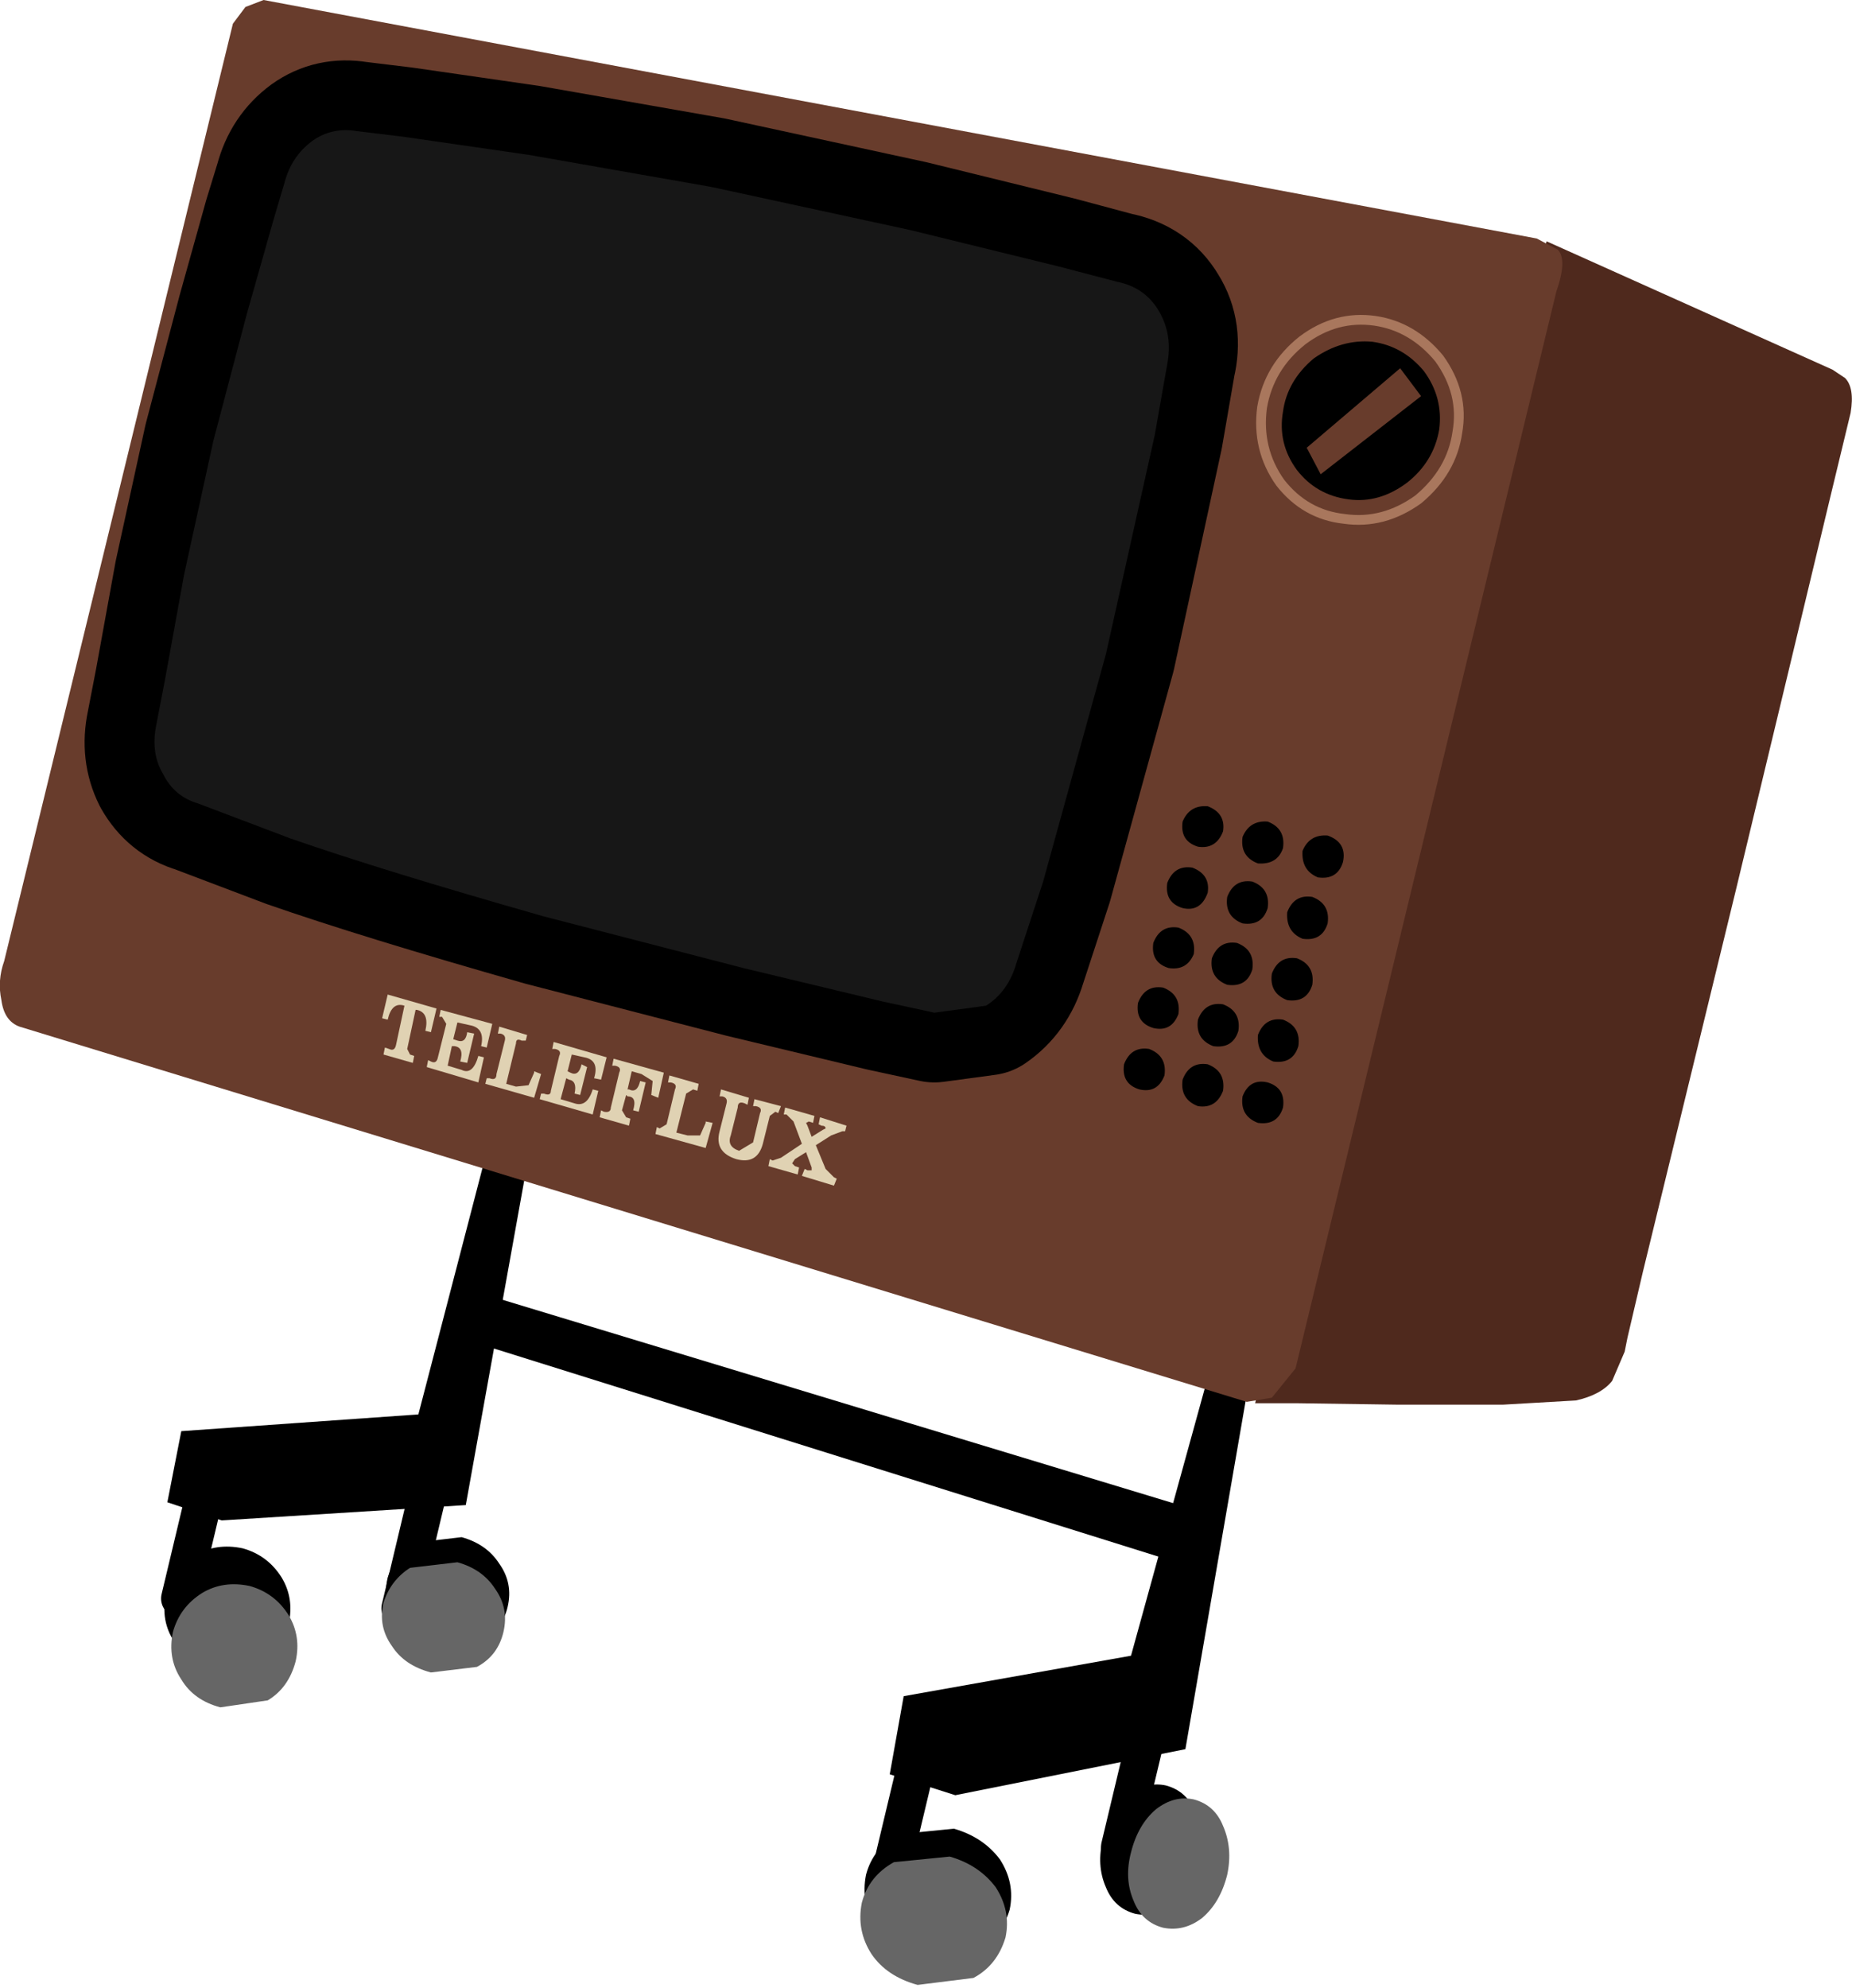 <?xml version="1.0" encoding="UTF-8" standalone="no"?>
<svg xmlns:xlink="http://www.w3.org/1999/xlink" height="71.25px" width="66.4px" xmlns="http://www.w3.org/2000/svg">
  <g transform="matrix(1.0, 0.0, 0.0, 1.0, 33.2, 35.65)">
    <path d="M11.8 12.6 L9.3 27.05 1.05 28.7 -1.3 27.95 -0.8 25.15 7.35 23.7 10.4 12.65 11.8 12.6" fill="#000000" fill-rule="evenodd" stroke="none"/>
    <path d="M-14.15 5.25 L-16.5 18.3 -25.25 18.85 -27.2 18.2 -26.7 15.65 -18.2 15.05 -15.65 5.25 -14.15 5.25" fill="#000000" fill-rule="evenodd" stroke="none"/>
    <path d="M32.5 -22.4 L32.95 -22.1 Q33.3 -21.75 33.15 -20.85 L32.45 -17.95 30.95 -11.7 29.05 -3.8 27.15 4.0 25.7 9.95 25.15 12.3 25.05 12.8 24.6 13.85 Q24.2 14.35 23.3 14.55 L20.7 14.7 16.85 14.7 13.35 14.65 11.8 14.65 22.25 -27.0 32.5 -22.4" fill="#4f291d" fill-rule="evenodd" stroke="none"/>
    <path d="M13.25 13.4 L12.4 14.45 11.5 14.6 -32.5 1.15 Q-33.05 0.95 -33.15 0.2 -33.3 -0.5 -33.05 -1.2 L-24.85 -34.8 -24.4 -35.4 -23.75 -35.65 21.9 -27.1 22.65 -26.7 Q23.0 -26.35 22.6 -25.2 L13.25 13.4" fill="#683c2c" fill-rule="evenodd" stroke="none"/>
    <path d="M6.45 -12.2 L4.2 -4.05 3.25 -1.15 Q2.95 -0.15 2.15 0.4 L0.3 0.65 -1.55 0.25 -6.55 -0.95 -13.7 -2.8 Q-19.5 -4.45 -22.8 -5.6 L-26.1 -6.85 Q-26.95 -7.1 -27.4 -7.9 -27.8 -8.7 -27.6 -9.65 L-27.3 -11.2 -26.6 -15.05 -25.55 -19.85 -24.35 -24.4 -23.4 -27.8 -23.0 -29.1 Q-22.75 -30.05 -22.0 -30.6 -21.3 -31.1 -20.4 -30.95 L-18.75 -30.75 -14.25 -30.1 -7.7 -28.95 -0.55 -27.4 4.75 -26.1 6.8 -25.55 Q7.85 -25.35 8.35 -24.5 8.85 -23.7 8.6 -22.65 L8.15 -20.05 6.45 -12.2" fill="#999999" fill-rule="evenodd" stroke="none"/>
    <path d="M6.45 -12.2 L4.2 -4.05 3.25 -1.15 Q2.95 -0.15 2.15 0.4 L0.3 0.65 -1.55 0.25 -6.55 -0.95 -13.7 -2.8 Q-19.5 -4.45 -22.8 -5.6 L-26.1 -6.85 Q-26.95 -7.1 -27.4 -7.9 -27.8 -8.7 -27.6 -9.65 L-27.3 -11.2 -26.6 -15.05 -25.55 -19.85 -24.35 -24.4 -23.4 -27.8 -23.0 -29.1 Q-22.75 -30.05 -22.0 -30.6 -21.3 -31.1 -20.4 -30.95 L-18.75 -30.75 -14.25 -30.1 -7.7 -28.95 -0.55 -27.4 4.75 -26.1 6.8 -25.55 Q7.85 -25.35 8.35 -24.5 8.85 -23.7 8.6 -22.65 L8.15 -20.05 6.45 -12.2 Z" fill="none" stroke="#000000" stroke-linecap="round" stroke-linejoin="round" stroke-width="5.0"/>
    <path d="M3.25 -1.15 Q2.95 -0.1 2.15 0.4 L0.3 0.65 -1.55 0.25 -6.55 -0.95 -13.7 -2.8 Q-19.5 -4.45 -22.8 -5.6 L-26.1 -6.85 Q-26.95 -7.1 -27.35 -7.9 -27.8 -8.65 -27.6 -9.65 L-27.3 -11.2 -26.6 -15.05 -25.55 -19.85 -24.35 -24.4 -23.4 -27.75 -23.0 -29.1 Q-22.75 -30.05 -22.0 -30.6 -21.3 -31.1 -20.4 -30.95 L-18.75 -30.75 -14.25 -30.1 -7.7 -28.95 -0.55 -27.4 4.75 -26.1 6.85 -25.55 Q7.85 -25.35 8.35 -24.5 8.85 -23.65 8.65 -22.6 L8.2 -20.05 6.45 -12.2 4.2 -4.05 3.25 -1.15" fill="#171717" fill-rule="evenodd" stroke="none"/>
    <path d="M17.65 -17.75 Q16.4 -16.85 15.0 -17.05 13.6 -17.2 12.7 -18.35 11.85 -19.55 12.05 -21.05 12.3 -22.5 13.5 -23.45 14.7 -24.35 16.1 -24.15 17.45 -23.95 18.4 -22.8 19.3 -21.55 19.05 -20.15 18.85 -18.75 17.65 -17.75 Z" fill="none" stroke="#a9775d" stroke-linecap="round" stroke-linejoin="round" stroke-width="0.35"/>
    <path d="M17.25 -18.35 Q16.25 -17.6 15.15 -17.75 14.0 -17.9 13.3 -18.8 12.6 -19.75 12.8 -20.9 12.95 -22.0 13.9 -22.8 14.9 -23.5 16.0 -23.4 17.1 -23.25 17.85 -22.35 18.55 -21.4 18.4 -20.25 18.2 -19.1 17.25 -18.35" fill="#000000" fill-rule="evenodd" stroke="none"/>
    <path d="M14.15 -18.65 L13.65 -19.6 17.0 -22.45 17.75 -21.45 14.15 -18.65" fill="#683c2c" fill-rule="evenodd" stroke="none"/>
    <path d="M10.65 -5.85 Q10.4 -5.2 9.75 -5.3 9.1 -5.5 9.2 -6.2 9.45 -6.8 10.1 -6.75 10.75 -6.5 10.65 -5.85" fill="#000000" fill-rule="evenodd" stroke="none"/>
    <path d="M12.8 -5.25 Q12.6 -4.65 11.9 -4.7 11.25 -4.95 11.35 -5.65 11.6 -6.25 12.25 -6.2 12.9 -5.95 12.8 -5.25" fill="#000000" fill-rule="evenodd" stroke="none"/>
    <path d="M14.95 -4.75 Q14.75 -4.1 14.05 -4.2 13.45 -4.45 13.5 -5.15 13.75 -5.75 14.4 -5.7 15.1 -5.45 14.95 -4.75" fill="#000000" fill-rule="evenodd" stroke="none"/>
    <path d="M10.1 -3.65 Q9.85 -2.95 9.2 -3.1 8.55 -3.3 8.65 -4.0 8.9 -4.65 9.55 -4.55 10.2 -4.3 10.1 -3.65" fill="#000000" fill-rule="evenodd" stroke="none"/>
    <path d="M12.25 -3.1 Q12.05 -2.45 11.35 -2.55 10.7 -2.8 10.8 -3.5 11.05 -4.15 11.7 -4.05 12.35 -3.8 12.25 -3.1" fill="#000000" fill-rule="evenodd" stroke="none"/>
    <path d="M14.4 -2.55 Q14.2 -1.9 13.5 -2.0 12.9 -2.25 12.95 -2.95 13.2 -3.6 13.85 -3.5 14.5 -3.25 14.4 -2.55" fill="#000000" fill-rule="evenodd" stroke="none"/>
    <path d="M9.6 -1.45 Q9.35 -0.85 8.7 -0.95 8.05 -1.15 8.15 -1.85 8.4 -2.5 9.05 -2.4 9.7 -2.15 9.6 -1.45" fill="#000000" fill-rule="evenodd" stroke="none"/>
    <path d="M11.7 -0.9 Q11.5 -0.25 10.8 -0.35 10.15 -0.6 10.25 -1.3 10.5 -1.95 11.15 -1.85 11.8 -1.6 11.7 -0.9" fill="#000000" fill-rule="evenodd" stroke="none"/>
    <path d="M13.85 -0.35 Q13.65 0.3 12.95 0.2 12.3 -0.05 12.4 -0.75 12.65 -1.4 13.3 -1.3 13.95 -1.05 13.85 -0.35" fill="#000000" fill-rule="evenodd" stroke="none"/>
    <path d="M9.05 0.7 Q8.8 1.35 8.15 1.2 7.5 1.0 7.6 0.3 7.85 -0.35 8.5 -0.25 9.15 0.0 9.05 0.7" fill="#000000" fill-rule="evenodd" stroke="none"/>
    <path d="M11.2 1.3 Q11.0 1.95 10.3 1.85 9.65 1.6 9.75 0.9 10.0 0.25 10.65 0.35 11.3 0.6 11.2 1.3" fill="#000000" fill-rule="evenodd" stroke="none"/>
    <path d="M13.35 1.85 Q13.15 2.5 12.45 2.4 11.85 2.15 11.9 1.45 12.15 0.8 12.8 0.9 13.45 1.15 13.35 1.85" fill="#000000" fill-rule="evenodd" stroke="none"/>
    <path d="M8.55 2.9 Q8.3 3.55 7.65 3.4 7.0 3.2 7.1 2.5 7.35 1.85 8.0 1.95 8.65 2.2 8.55 2.9" fill="#000000" fill-rule="evenodd" stroke="none"/>
    <path d="M10.65 3.45 Q10.4 4.1 9.75 4.0 9.1 3.75 9.2 3.05 9.45 2.4 10.1 2.5 10.75 2.75 10.65 3.45" fill="#000000" fill-rule="evenodd" stroke="none"/>
    <path d="M12.8 4.05 Q12.6 4.7 11.9 4.6 11.25 4.35 11.35 3.65 11.6 3.0 12.25 3.15 12.9 3.35 12.8 4.05" fill="#000000" fill-rule="evenodd" stroke="none"/>
    <path d="M-17.75 1.35 L-17.95 1.3 Q-17.8 0.65 -18.25 0.55 L-18.3 0.55 -18.6 1.95 -18.5 2.15 -18.35 2.2 -18.4 2.45 -19.45 2.15 -19.4 1.9 -19.25 1.95 Q-19.05 2.05 -19.0 1.8 L-18.7 0.4 Q-19.15 0.25 -19.3 0.9 L-19.5 0.85 -19.3 0.0 -17.55 0.5 -17.75 1.35" fill="#e0d2b3" fill-rule="evenodd" stroke="none"/>
    <path d="M-16.2 1.4 L-16.45 2.45 -16.7 2.4 Q-16.55 1.9 -16.9 1.85 L-17.0 1.85 -17.15 2.55 -16.65 2.7 Q-16.25 2.9 -16.05 2.2 L-15.85 2.25 -16.05 3.15 -17.9 2.6 -17.85 2.35 -17.75 2.4 Q-17.55 2.5 -17.5 2.25 L-17.2 1.05 -17.35 0.8 -17.45 0.8 -17.4 0.55 -15.55 1.05 -15.75 1.9 -15.95 1.85 Q-15.8 1.2 -16.35 1.1 L-16.8 1.0 -16.95 1.6 -16.8 1.65 Q-16.5 1.75 -16.45 1.35 L-16.2 1.4" fill="#e0d2b3" fill-rule="evenodd" stroke="none"/>
    <path d="M-14.35 1.65 L-14.5 1.65 Q-14.7 1.55 -14.7 1.75 L-15.05 3.2 -14.7 3.3 -14.25 3.25 -14.05 2.8 -14.05 2.75 -13.8 2.85 -14.05 3.7 -15.8 3.2 -15.75 3.0 -15.65 3.0 Q-15.4 3.1 -15.4 2.85 L-15.1 1.65 Q-15.05 1.45 -15.25 1.4 L-15.35 1.4 -15.3 1.15 -14.3 1.45 -14.35 1.65" fill="#e0d2b3" fill-rule="evenodd" stroke="none"/>
    <path d="M-12.15 2.6 L-12.4 3.6 -12.6 3.55 Q-12.5 3.1 -12.8 3.05 L-12.9 3.0 -13.1 3.75 -12.6 3.9 Q-12.15 4.05 -11.95 3.4 L-11.75 3.45 -11.95 4.3 -13.85 3.75 -13.8 3.55 -13.7 3.55 Q-13.45 3.65 -13.45 3.45 L-13.15 2.2 Q-13.05 2.0 -13.3 1.95 L-13.4 1.95 -13.35 1.7 -11.45 2.25 -11.65 3.05 -11.9 3.0 Q-11.7 2.35 -12.25 2.25 L-12.7 2.15 -12.85 2.75 -12.75 2.8 Q-12.45 2.95 -12.35 2.5 L-12.15 2.6" fill="#e0d2b3" fill-rule="evenodd" stroke="none"/>
    <path d="M-10.05 3.15 L-10.3 4.2 -10.5 4.15 Q-10.35 3.65 -10.7 3.65 L-10.75 3.6 -10.9 4.15 -10.75 4.4 -10.6 4.45 -10.65 4.7 -11.7 4.4 -11.65 4.15 -11.55 4.2 Q-11.3 4.25 -11.3 4.05 L-11.0 2.8 Q-10.9 2.6 -11.15 2.55 L-11.25 2.55 -11.2 2.3 -9.4 2.8 -9.6 3.7 -9.85 3.6 -9.8 3.1 -10.2 2.85 -10.55 2.75 -10.7 3.4 -10.65 3.4 Q-10.35 3.55 -10.25 3.1 L-10.05 3.15" fill="#e0d2b3" fill-rule="evenodd" stroke="none"/>
    <path d="M-8.2 3.45 L-8.35 3.4 -8.6 3.55 -8.95 4.95 -8.55 5.05 -8.1 5.05 -7.9 4.6 -7.9 4.55 -7.65 4.6 -7.9 5.5 -9.7 5.0 -9.65 4.75 -9.55 4.8 -9.3 4.65 -9.0 3.4 Q-8.9 3.2 -9.15 3.15 L-9.25 3.15 -9.2 2.9 -8.15 3.2 -8.2 3.45" fill="#e0d2b3" fill-rule="evenodd" stroke="none"/>
    <path d="M-5.6 4.35 L-5.85 5.35 Q-6.05 6.1 -6.8 5.9 -7.6 5.65 -7.4 4.9 L-7.15 3.9 Q-7.1 3.7 -7.3 3.65 L-7.4 3.65 -7.35 3.4 -6.35 3.7 -6.4 3.95 -6.5 3.9 Q-6.75 3.8 -6.75 4.05 L-7.0 5.05 Q-7.15 5.45 -6.7 5.6 L-6.2 5.3 -5.95 4.25 Q-5.85 4.05 -6.1 4.0 L-6.2 4.0 -6.15 3.75 -5.2 4.0 -5.3 4.25 -5.4 4.2 -5.6 4.35" fill="#e0d2b3" fill-rule="evenodd" stroke="none"/>
    <path d="M-3.0 4.9 L-3.4 5.05 -3.95 5.4 -3.6 6.25 -3.3 6.55 -3.2 6.6 -3.3 6.85 -4.45 6.5 -4.35 6.25 -4.25 6.3 -4.1 6.3 -4.1 6.2 -4.3 5.65 -4.7 5.9 -4.8 6.05 -4.7 6.15 -4.55 6.2 -4.6 6.45 -5.65 6.15 -5.6 5.9 -5.5 5.95 -5.2 5.85 -4.45 5.35 -4.75 4.55 -5.0 4.3 -5.1 4.3 -5.05 4.05 -4.0 4.35 -4.05 4.6 -4.2 4.55 -4.3 4.6 -4.25 4.7 -4.1 5.1 -3.7 4.85 -3.6 4.8 Q-3.6 4.7 -3.75 4.7 L-3.85 4.65 -3.8 4.4 -2.85 4.7 -2.9 4.9 -3.0 4.9" fill="#e0d2b3" fill-rule="evenodd" stroke="none"/>
    <path d="M-15.65 10.8 L9.75 18.5 9.3 20.45 -16.25 12.45 -15.65 10.8" fill="#000000" fill-rule="evenodd" stroke="none"/>
    <path d="M-26.75 21.65 L-25.7 17.25" fill="none" stroke="#000000" stroke-linecap="round" stroke-linejoin="round" stroke-width="1.35"/>
    <path d="M-18.85 22.0 L-17.8 17.6" fill="none" stroke="#000000" stroke-linecap="round" stroke-linejoin="round" stroke-width="1.35"/>
    <path d="M-1.3 31.6 L-0.25 27.2" fill="none" stroke="#000000" stroke-linecap="round" stroke-linejoin="round" stroke-width="1.35"/>
    <path d="M6.95 30.55 L8.0 26.15" fill="none" stroke="#000000" stroke-linecap="round" stroke-linejoin="round" stroke-width="1.35"/>
    <path d="M-22.85 22.55 Q-23.1 23.5 -23.85 23.95 L-25.55 24.2 Q-26.5 23.95 -26.95 23.2 -27.45 22.45 -27.25 21.5 -27.0 20.6 -26.2 20.1 -25.45 19.65 -24.5 19.85 -23.6 20.1 -23.1 20.9 -22.65 21.65 -22.85 22.55" fill="#000000" fill-rule="evenodd" stroke="none"/>
    <path d="M-15.0 21.95 Q-15.2 22.8 -15.95 23.2 L-17.6 23.4 -19.0 22.45 Q-19.5 21.75 -19.3 20.9 -19.05 20.1 -18.35 19.65 L-16.65 19.45 Q-15.75 19.7 -15.3 20.4 -14.8 21.1 -15.0 21.95" fill="#000000" fill-rule="evenodd" stroke="none"/>
    <path d="M3.0 32.8 Q2.7 33.8 1.85 34.25 L-0.15 34.5 Q-1.25 34.2 -1.8 33.4 -2.35 32.55 -2.15 31.55 -1.9 30.6 -1.0 30.1 L1.0 29.9 Q2.05 30.2 2.65 31.0 3.2 31.85 3.0 32.8" fill="#000000" fill-rule="evenodd" stroke="none"/>
    <path d="M9.8 31.05 Q9.55 32.05 8.9 32.6 8.25 33.1 7.5 32.95 6.75 32.75 6.45 32.0 6.1 31.2 6.35 30.25 6.6 29.25 7.25 28.7 7.9 28.2 8.6 28.35 9.35 28.55 9.65 29.3 10.0 30.1 9.8 31.05" fill="#000000" fill-rule="evenodd" stroke="none"/>
    <path d="M-22.6 23.9 Q-22.85 24.85 -23.6 25.3 L-25.3 25.55 Q-26.25 25.3 -26.7 24.55 -27.2 23.8 -27.0 22.85 -26.75 21.95 -25.95 21.45 -25.2 21.0 -24.25 21.2 -23.35 21.45 -22.85 22.25 -22.4 23.0 -22.6 23.9" fill="#666666" fill-rule="evenodd" stroke="none"/>
    <path d="M-15.15 22.85 Q-15.35 23.7 -16.1 24.1 L-17.75 24.3 Q-18.7 24.05 -19.15 23.35 -19.65 22.65 -19.45 21.8 -19.2 21.0 -18.5 20.55 L-16.8 20.35 Q-15.9 20.6 -15.45 21.3 -14.95 22.0 -15.15 22.85" fill="#666666" fill-rule="evenodd" stroke="none"/>
    <path d="M2.85 33.8 Q2.55 34.8 1.7 35.25 L-0.3 35.5 Q-1.4 35.2 -1.95 34.4 -2.5 33.55 -2.3 32.55 -2.05 31.6 -1.15 31.1 L0.85 30.9 Q1.9 31.2 2.5 32.0 3.05 32.85 2.85 33.8" fill="#666666" fill-rule="evenodd" stroke="none"/>
    <path d="M10.8 31.55 Q10.55 32.55 9.9 33.1 9.25 33.6 8.5 33.45 7.75 33.25 7.45 32.5 7.1 31.7 7.35 30.75 7.6 29.75 8.25 29.2 8.9 28.7 9.6 28.85 10.35 29.05 10.65 29.8 11.0 30.6 10.8 31.55" fill="#666666" fill-rule="evenodd" stroke="none"/>
  </g>
</svg>
